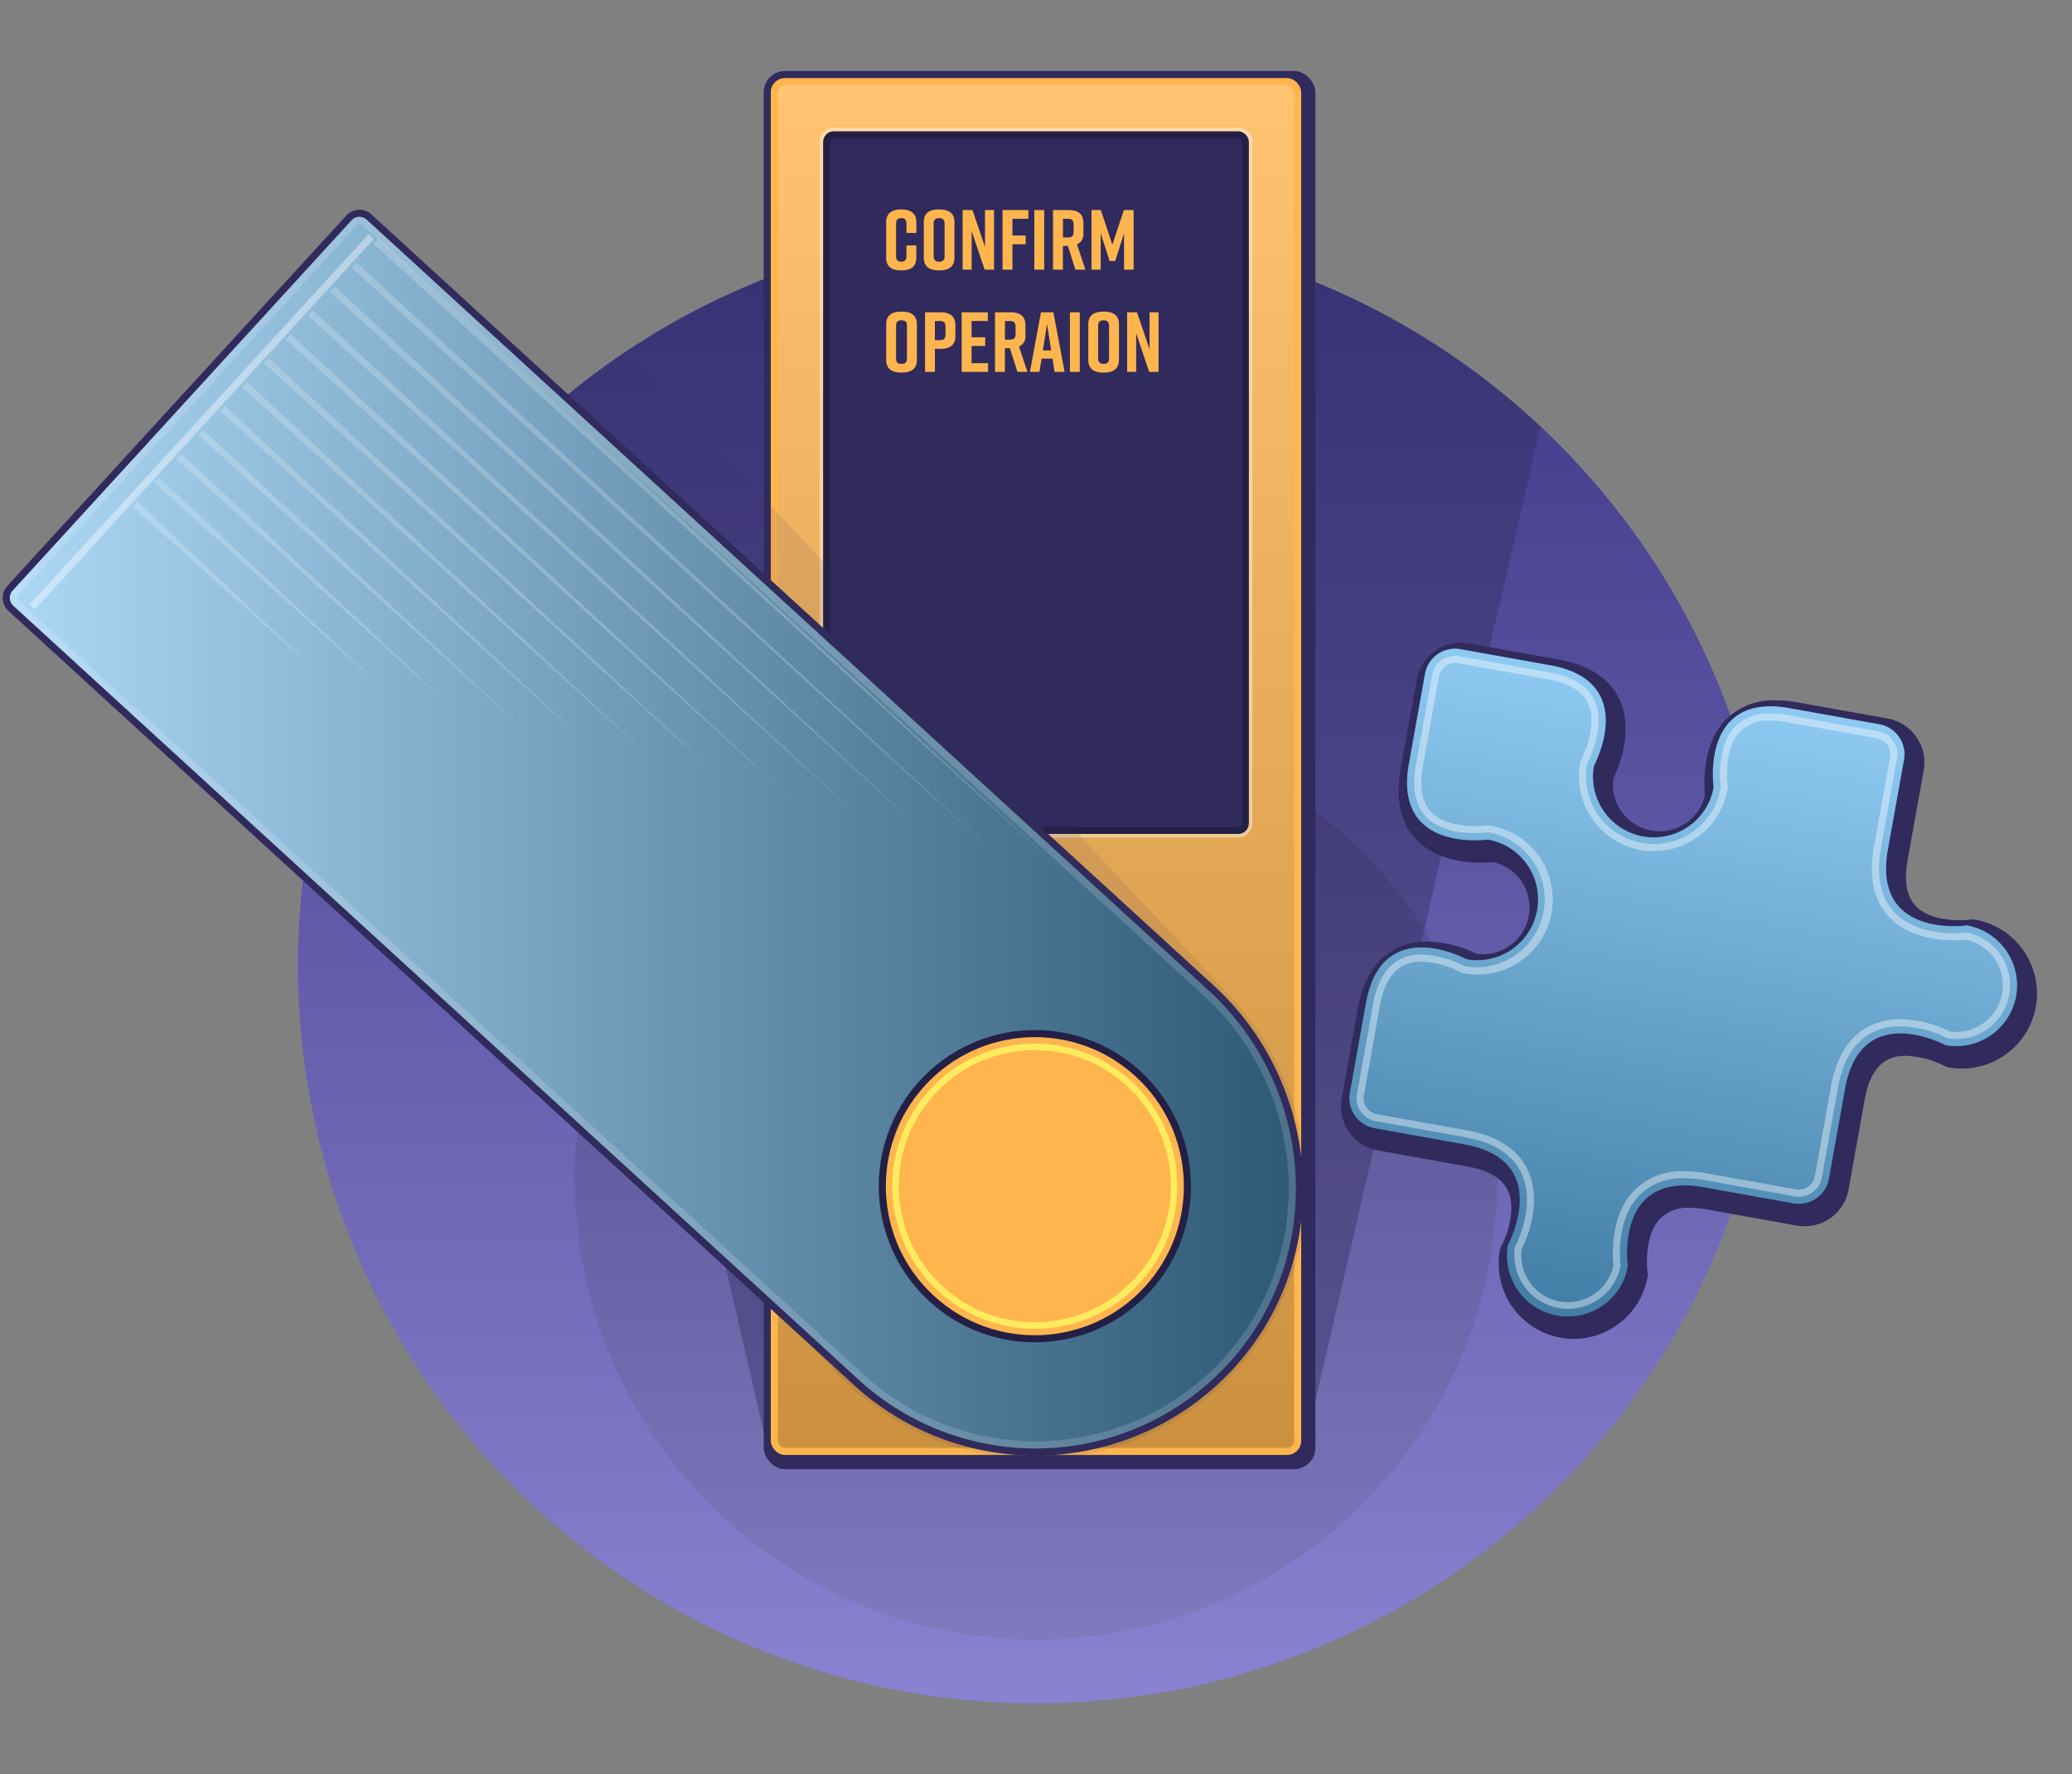 <svg xmlns="http://www.w3.org/2000/svg" xmlns:xlink="http://www.w3.org/1999/xlink" viewBox="0 0 292 250">
  <rect x="0" y="0" width="292" height="250" fill="#808080" stroke="none"/>
  <defs>
    <style>
      .cls-1, .cls-15, .cls-20, .cls-22, .cls-24, .cls-25 {
        fill: none;
      }

      .cls-2 {
        isolation: isolate;
      }

      .cls-3 {
        fill: #574ebf;
      }

      .cls-28, .cls-4, .cls-7 {
        opacity: 0.3;
      }

      .cls-4, .cls-7 {
        mix-blend-mode: multiply;
      }

      .cls-4 {
        fill: url(#linear-gradient);
      }

      .cls-12, .cls-26, .cls-5 {
        opacity: 0.2;
      }

      .cls-6 {
        fill: #242045;
      }

      .cls-7 {
        fill: url(#linear-gradient-2);
      }

      .cls-8 {
        clip-path: url(#clip-path);
      }

      .cls-10, .cls-17, .cls-9 {
        fill: #302b5c;
      }

      .cls-17, .cls-18, .cls-19, .cls-9 {
        fill-rule: evenodd;
      }

      .cls-13, .cls-25, .cls-29, .cls-9 {
        opacity: 0.4;
      }

      .cls-11, .cls-23 {
        fill: #ffb54e;
      }

      .cls-12, .cls-13, .cls-19, .cls-21, .cls-25, .cls-28 {
        mix-blend-mode: overlay;
      }

      .cls-12 {
        fill: url(#linear-gradient-3);
      }

      .cls-14, .cls-26 {
        fill: #fff;
      }

      .cls-15, .cls-23 {
        stroke: #242045;
      }

      .cls-15, .cls-20, .cls-22, .cls-23, .cls-24, .cls-25 {
        stroke-miterlimit: 10;
      }

      .cls-16 {
        opacity: 0.1;
      }

      .cls-18, .cls-27 {
        fill: #5db3ed;
      }

      .cls-19 {
        opacity: 0.5;
        fill: url(#linear-gradient-4);
      }

      .cls-20 {
        stroke: #302b5c;
      }

      .cls-21 {
        opacity: 0.15;
      }

      .cls-22, .cls-25 {
        stroke: #fff;
      }

      .cls-24 {
        stroke: #ffec5e;
        stroke-width: 0.913px;
      }

      .cls-28 {
        fill: url(#linear-gradient-5);
      }
    </style>
    <linearGradient id="linear-gradient" x1="146" y1="240" x2="146" y2="32" gradientUnits="userSpaceOnUse">
      <stop offset="0" stop-color="#fff"/>
      <stop offset="1"/>
    </linearGradient>
    <linearGradient id="linear-gradient-2" x1="146" y1="231" x2="146" y2="101" xlink:href="#linear-gradient"/>
    <clipPath id="clip-path">
      <circle class="cls-1" cx="146" cy="136" r="104"/>
    </clipPath>
    <linearGradient id="linear-gradient-3" x1="146" y1="204" x2="146" y2="12" gradientUnits="userSpaceOnUse">
      <stop offset="0"/>
      <stop offset="1" stop-color="#fff"/>
    </linearGradient>
    <linearGradient id="linear-gradient-4" x1="0.88" y1="117.315" x2="183.145" y2="117.315" xlink:href="#linear-gradient"/>
    <linearGradient id="linear-gradient-5" x1="238.077" y1="187.487" x2="238.077" y2="97.487" gradientTransform="translate(28.737 -39.317) rotate(10.163)" xlink:href="#linear-gradient-3"/>
  </defs>
  <title>bf6a43a6-e54d-4a0b-8939-444abfa40bef</title>
  <g class="cls-2">
    <g id="Layer_1" data-name="Layer 1">
      <g>
        <rect class="cls-1" width="292" height="250"/>
        <g>
          <circle class="cls-3" cx="146" cy="136" r="104"/>
          <circle class="cls-4" cx="146" cy="136" r="104"/>
        </g>
        <g class="cls-5">
          <circle class="cls-6" cx="146" cy="166" r="65"/>
          <circle class="cls-7" cx="146" cy="166" r="65"/>
        </g>
        <g class="cls-8">
          <polygon class="cls-9" points="68.5 32.5 223.5 32.5 183.5 205.5 108.5 205.5 68.5 32.5"/>
        </g>
        <rect class="cls-10" x="107.625" y="10" width="77.75" height="197" rx="3" ry="3"/>
        <rect class="cls-11" x="108.625" y="11" width="74.75" height="194" rx="2" ry="2"/>
        <rect class="cls-12" x="109.625" y="12" width="72.75" height="192" rx="1" ry="1"/>
        <g class="cls-13">
          <path class="cls-14" d="M174.5,19a1,1,0,0,1,1,1v96a1,1,0,0,1-1,1h-57a1,1,0,0,1-1-1V20a1,1,0,0,1,1-1h57m0-1h-57a2,2,0,0,0-2,2v96a2,2,0,0,0,2,2h57a2,2,0,0,0,2-2V20a2,2,0,0,0-2-2Z"/>
        </g>
        <g>
          <rect class="cls-10" x="116.5" y="19" width="59" height="98" rx="1" ry="1"/>
          <rect class="cls-15" x="116.5" y="19" width="59" height="98" rx="1" ry="1"/>
        </g>
        <g class="cls-8">
          <g class="cls-16">
            <path class="cls-17" d="M145.962,205.578a38.711,38.711,0,0,1-28.141-12.226L12.2,80.594a3,3,0,0,1,.138-4.24L63.974,27.987a3,3,0,0,1,4.24.139l105.24,112.352c14.485,15.464,14.111,39.818-.834,54.289A38.143,38.143,0,0,1,145.962,205.578Z"/>
          </g>
        </g>
        <g>
          <path class="cls-18" d="M52,30.574l118.66,108.612c15.127,13.847,16.857,37.438,3.262,52.793A37.392,37.392,0,0,1,120.6,194.7L1.53,85.712a2,2,0,0,1-.125-2.826L49.176,30.7A2,2,0,0,1,52,30.574Z"/>
          <path class="cls-19" d="M52,30.574l118.66,108.612c15.127,13.847,16.857,37.438,3.262,52.793A37.392,37.392,0,0,1,120.6,194.7L1.53,85.712a2,2,0,0,1-.125-2.826L49.176,30.7A2,2,0,0,1,52,30.574Z"/>
          <path class="cls-20" d="M52,30.574l118.66,108.612c15.127,13.847,16.857,37.438,3.262,52.793A37.392,37.392,0,0,1,120.6,194.7L1.53,85.712a2,2,0,0,1-.125-2.826L49.176,30.7A2,2,0,0,1,52,30.574Z"/>
        </g>
        <g class="cls-21">
          <path class="cls-22" d="M145.963,203.581a36.492,36.492,0,0,1-24.687-9.618L2.206,84.974a1,1,0,0,1-.062-1.413L49.914,31.375a1,1,0,0,1,1.413-.062L169.987,139.923c14.828,13.575,16.259,36.63,3.188,51.393A36.374,36.374,0,0,1,145.963,203.581Z"/>
        </g>
        <circle class="cls-23" cx="145.838" cy="167.131" r="21.5" transform="translate(-75.914 161.856) rotate(-47.529)"/>
        <circle class="cls-24" cx="145.838" cy="167.131" r="19.631" transform="translate(-75.914 161.856) rotate(-47.529)"/>
        <path class="cls-11" d="M129.131,36.321c0,1.3-.84,1.775-2.111,1.775H127c-1.271,0-2.11-.467-2.11-1.775V31.284c0-1.248.84-1.775,2.11-1.775h.024c1.271,0,2.111.527,2.111,1.775v1.535h-1.392V31.5c0-.587-.288-.768-.731-.768s-.731.18-.731.768V36.1c0,.588.287.768.731.768s.731-.18.731-.768V34.582h1.392Zm3.168-6.812h.1c1.271,0,2.11.5,2.11,1.775v5.037c0,1.271-.84,1.775-2.11,1.775h-.1c-1.271,0-2.11-.5-2.11-1.775V31.284C130.188,30,131.028,29.509,132.3,29.509Zm.049,7.364c.455,0,.768-.168.768-.768V31.5c0-.6-.312-.768-.768-.768s-.768.168-.768.768V36.1C131.58,36.7,131.892,36.873,132.348,36.873ZM135.66,38V29.6h1.392l1.763,5.193V29.6h1.271V38h-1.319l-1.835-5.457V38Zm5.628-8.4h3.634v1.224H142.68V33.19h1.871v1.224H142.68V38h-1.392Zm4.476,8.4V29.6h1.392V38Zm5.795,0-1.067-3.346h-.7V38H148.4V29.6h2.171c1.271,0,2.11.5,2.11,1.775v1.5a1.54,1.54,0,0,1-.911,1.559l1.2,3.562ZM149.8,33.455h.731c.456,0,.768-.168.768-.768V31.6c0-.6-.312-.768-.768-.768H149.8Zm7.354,3.322h-.779l-1.26-3.91V38h-1.295V29.6h1.319l1.619,4.881,1.631-4.881h1.367V38H158.41V32.867ZM127,43.909h.1c1.271,0,2.11.5,2.11,1.774v5.038c0,1.271-.839,1.774-2.11,1.774H127c-1.271,0-2.11-.5-2.11-1.774V45.684C124.885,44.4,125.725,43.909,127,43.909Zm.049,7.364c.455,0,.768-.168.768-.768V45.9c0-.6-.312-.768-.768-.768s-.768.168-.768.768v4.605C126.276,51.105,126.588,51.273,127.044,51.273Zm7.594-5.493v1.595c0,1.271-.839,1.775-2.11,1.775h-.779V52.4h-1.392V44h2.171C133.8,44,134.638,44.509,134.638,45.78ZM133.247,46c0-.6-.312-.768-.768-.768h-.731v2.7h.731c.456,0,.768-.168.768-.768Zm2.281,6.4V44h3.682v1.224h-2.29v2.3h1.919v1.223H136.92v2.423h2.326V52.4Zm7.858,0-1.067-3.346h-.7V52.4h-1.392V44H142.4c1.271,0,2.11.5,2.11,1.775v1.5a1.538,1.538,0,0,1-.911,1.559l1.2,3.563Zm-1.763-4.546h.731c.456,0,.768-.168.768-.768V46c0-.6-.312-.768-.768-.768h-.731Zm6.7,2.675h-1.535l-.3,1.871h-1.344L146.7,44h1.751l1.583,8.4h-1.415Zm-.18-1.151-.588-3.729-.588,3.729ZM150.78,52.4V44h1.392v8.4Zm4.7-8.491h.1c1.271,0,2.11.5,2.11,1.774v5.038c0,1.271-.84,1.774-2.11,1.774h-.1c-1.271,0-2.11-.5-2.11-1.774V45.684C153.372,44.4,154.212,43.909,155.482,43.909Zm.049,7.364c.455,0,.768-.168.768-.768V45.9c0-.6-.312-.768-.768-.768s-.768.168-.768.768v4.605C154.764,51.105,155.075,51.273,155.531,51.273Zm3.313,1.127V44h1.392L162,49.2V44h1.271v8.4H161.95l-1.835-5.457V52.4Z"/>
        <line class="cls-25" x1="4.548" y1="85.519" x2="52.319" y2="33.332"/>
      </g>
      <path class="cls-26" d="M150,123,52.662,34.368l.676-.737ZM49.571,37.732l90.838,82.677L50.247,37ZM46.48,41.1l84.338,76.723L47.156,40.359Zm-3.091,3.364,77.838,70.768-77.162-71.5ZM40.3,47.823l71.338,64.814L40.975,47.086Zm-3.091,3.364,64.838,58.859L37.884,50.45ZM34.116,54.55l58.338,52.9L34.793,53.814Zm-3.091,3.364,51.839,46.95L31.7,57.177Zm-3.091,3.364,45.339,41L28.611,60.541Zm-3.091,3.364L63.682,99.682,25.521,63.9ZM21.752,68,54.091,97.091,22.43,67.269Zm-3.091,3.364L44.5,94.5,19.339,70.632Z"/>
      <g>
        <path class="cls-10" d="M221.768,188.641a10.591,10.591,0,0,1-10.4-12.437l.058-.319.155-.284c.689-1.281,2.2-5.205.9-7.894-.818-1.694-2.726-2.821-5.668-3.349l-12.655-2.269a6.294,6.294,0,0,1-5.079-7.3l2.269-12.655c1.479-8.247,6.764-9.479,9.782-9.479a17,17,0,0,1,6.979,1.736,6.572,6.572,0,0,0,2.317-12.925c-.37.037-.991.085-1.771.085-2.381,0-6.771-.474-9.426-3.646-1.935-2.312-2.551-5.515-1.833-9.52l2.269-12.656a6.285,6.285,0,0,1,7.3-5.078l12.655,2.269c4.287.769,7.172,2.642,8.575,5.567,2.152,4.49-.157,9.815-.834,11.2A6.571,6.571,0,0,0,240.284,112c-.146-1.449-.439-6.74,2.581-10.231a9.359,9.359,0,0,1,7.446-3.089,17.414,17.414,0,0,1,3.055.29l12.655,2.269a6.293,6.293,0,0,1,5.078,7.3l-2.269,12.655c-.5,2.785-.175,4.887.964,6.248,1.611,1.926,4.676,2.214,6.359,2.214a12.908,12.908,0,0,0,1.569-.088l.315-.045.319.056a10.571,10.571,0,0,1-1.871,20.977h0a10.612,10.612,0,0,1-1.858-.165l-.319-.058-.285-.155a13.171,13.171,0,0,0-5.4-1.418c-2.032,0-4.851.641-5.844,6.183L260.514,167.6a6.285,6.285,0,0,1-7.3,5.079l-12.655-2.269a13.477,13.477,0,0,0-2.35-.228,5.484,5.484,0,0,0-4.421,1.706c-2.232,2.58-1.61,7.36-1.6,7.407l.047.321-.058.319A10.566,10.566,0,0,1,221.768,188.641Z"/>
        <g>
          <path class="cls-27" d="M277.2,130.386s-13.412,1.95-11.143-10.705l2.269-12.655a4.3,4.3,0,0,0-3.462-4.975l-12.655-2.269C239.55,97.513,241.5,110.925,241.5,110.925a8.571,8.571,0,1,1-16.874-3.025s6.487-11.9-6.168-14.168L205.8,91.464a4.3,4.3,0,0,0-4.975,3.462l-2.269,12.655c-2.269,12.655,11.143,10.705,11.143,10.705a8.571,8.571,0,0,1-3.025,16.874s-11.9-6.487-14.168,6.168l-2.269,12.655a4.3,4.3,0,0,0,3.462,4.975l12.655,2.269c12.655,2.269,6.168,14.168,6.168,14.168A8.571,8.571,0,0,0,229.4,178.42s-1.95-13.412,10.705-11.143l12.655,2.269a4.3,4.3,0,0,0,4.975-3.462l2.269-12.655c2.269-12.655,14.168-6.168,14.168-6.168a8.571,8.571,0,1,0,3.025-16.874Z"/>
          <path class="cls-28" d="M277.2,130.386s-13.412,1.95-11.143-10.705l2.269-12.655a4.3,4.3,0,0,0-3.462-4.975l-12.655-2.269C239.55,97.513,241.5,110.925,241.5,110.925a8.571,8.571,0,1,1-16.874-3.025s6.487-11.9-6.168-14.168L205.8,91.464a4.3,4.3,0,0,0-4.975,3.462l-2.269,12.655c-2.269,12.655,11.143,10.705,11.143,10.705a8.571,8.571,0,0,1-3.025,16.874s-11.9-6.487-14.168,6.168l-2.269,12.655a4.3,4.3,0,0,0,3.462,4.975l12.655,2.269c12.655,2.269,6.168,14.168,6.168,14.168A8.571,8.571,0,0,0,229.4,178.42s-1.95-13.412,10.705-11.143l12.655,2.269a4.3,4.3,0,0,0,4.975-3.462l2.269-12.655c2.269-12.655,14.168-6.168,14.168-6.168a8.571,8.571,0,1,0,3.025-16.874Z"/>
        </g>
        <g class="cls-29">
          <path class="cls-14" d="M205.049,93.4a2.273,2.273,0,0,1,.4.036L218.1,95.7c2.947.528,4.855,1.656,5.671,3.354,1.549,3.22-.885,7.849-.909,7.894l-.076.142-.074.138-.028.154-.03.164a10.572,10.572,0,0,0,20.812,3.73l.028-.159.028-.157-.022-.158-.023-.161c-.007-.048-.636-4.832,1.605-7.417a5.558,5.558,0,0,1,4.419-1.7,13.424,13.424,0,0,1,2.349.227l12.655,2.269a2.288,2.288,0,0,1,1.846,2.652l-2.269,12.656c-.718,4.005-.1,7.208,1.833,9.52,2.654,3.173,7.045,3.646,9.426,3.646.77,0,1.4-.048,1.77-.086a6.572,6.572,0,0,1-1.435,12.986,6.531,6.531,0,0,1-.881-.061,16.825,16.825,0,0,0-6.982-1.736c-3.018,0-8.3,1.231-9.781,9.477l-2.269,12.657a2.284,2.284,0,0,1-2.653,1.846l-12.656-2.269a17.455,17.455,0,0,0-3.055-.29,9.358,9.358,0,0,0-7.445,3.089c-3.035,3.507-2.726,8.822-2.581,10.232a6.592,6.592,0,0,1-6.419,5.14,6.525,6.525,0,0,1-1.154-.1,6.606,6.606,0,0,1-5.353-7.352c.674-1.367,3-6.688.834-11.2-1.4-2.925-4.287-4.8-8.574-5.567l-12.656-2.269a2.289,2.289,0,0,1-1.846-2.653l2.269-12.655c.745-4.161,2.657-6.183,5.844-6.183a13.138,13.138,0,0,1,5.4,1.417l.143.078.144.079.161.029.158.028a10.572,10.572,0,1,0,3.73-20.812l-.159-.028-.157-.028-.157.022-.161.023a12.682,12.682,0,0,1-1.57.089c-1.683,0-4.747-.288-6.358-2.213-1.138-1.362-1.463-3.464-.964-6.249L202.8,95.278a2.284,2.284,0,0,1,2.252-1.882m0-1a3.283,3.283,0,0,0-3.236,2.706l-2.269,12.656c-.554,3.09-.156,5.467,1.181,7.066,1.872,2.237,5.268,2.571,7.125,2.571a13.429,13.429,0,0,0,1.71-.1l.16-.022.159.028a9.572,9.572,0,0,1-3.378,18.843l-.159-.028-.143-.078a14.089,14.089,0,0,0-5.877-1.54c-3.7,0-6,2.357-6.828,7.007l-2.269,12.655a3.289,3.289,0,0,0,2.654,3.813l12.656,2.269c3.952.709,6.593,2.4,7.849,5.015,2.05,4.275-.4,9.48-.9,10.461a7.572,7.572,0,0,0,14.9,2.671c-.122-1.039-.568-6.283,2.326-9.628a8.4,8.4,0,0,1,6.688-2.743,16.457,16.457,0,0,1,2.879.274l12.655,2.269a3.284,3.284,0,0,0,3.813-2.654l2.269-12.656c1.282-7.152,5.491-8.653,8.8-8.653a15.96,15.96,0,0,1,6.678,1.7,7.561,7.561,0,0,0,1.186.095h0a7.572,7.572,0,0,0,1.486-15,16.45,16.45,0,0,1-1.821.1c-2.207,0-6.266-.427-8.659-3.288-1.735-2.074-2.279-5-1.616-8.7l2.269-12.656a3.289,3.289,0,0,0-2.654-3.813l-12.655-2.269a14.422,14.422,0,0,0-2.525-.243,6.507,6.507,0,0,0-5.174,2.046c-2.558,2.95-1.848,8.16-1.84,8.213l.022.16-.028.159a9.572,9.572,0,0,1-18.843-3.378l.029-.159.076-.142c.027-.051,2.715-5.091.93-8.8-.963-2-3.115-3.317-6.4-3.9l-12.655-2.269a3.277,3.277,0,0,0-.577-.052Z"/>
        </g>
      </g>
    </g>
  </g>
</svg>
